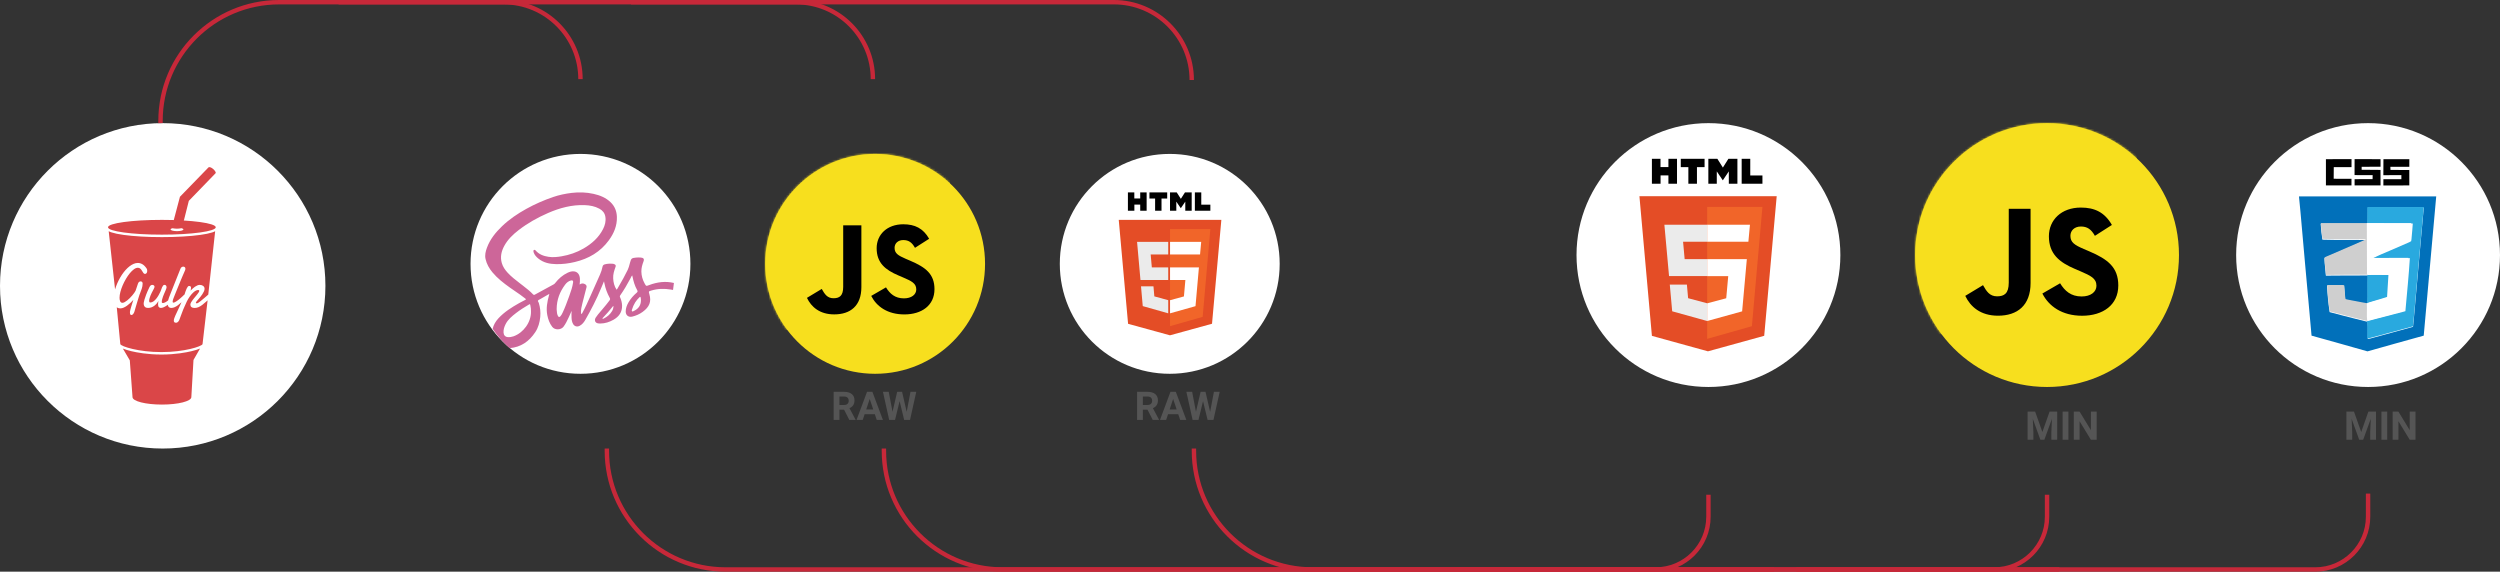 <svg width="1137" height="260" viewBox="0 0 1137 260" fill="none" xmlns="http://www.w3.org/2000/svg">
<rect x="0" y="0" width="1137" height="260" fill="#333333" stroke="none"/>
<path d="M383.88 186.315H381.779V191H379.143V178.203H383.897C385.409 178.203 386.575 178.54 387.396 179.214C388.216 179.888 388.626 180.84 388.626 182.07C388.626 182.943 388.436 183.673 388.055 184.259C387.68 184.839 387.108 185.302 386.341 185.647L389.109 190.877V191H386.279L383.88 186.315ZM381.779 184.18H383.906C384.568 184.18 385.081 184.013 385.444 183.679C385.808 183.339 385.989 182.873 385.989 182.281C385.989 181.678 385.816 181.203 385.471 180.857C385.131 180.512 384.606 180.339 383.897 180.339H381.779V184.18ZM397.863 188.363H393.24L392.361 191H389.558L394.321 178.203H396.765L401.555 191H398.751L397.863 188.363ZM393.952 186.228H397.151L395.543 181.438L393.952 186.228ZM412.365 187.309L414.088 178.203H416.716L413.877 191H411.223L409.14 182.439L407.057 191H404.402L401.563 178.203H404.191L405.923 187.291L408.032 178.203H410.265L412.365 187.309Z" fill="#555555"/>
<path d="M925.588 187.203L928.875 196.484L932.145 187.203H935.607V200H932.962V196.502L933.226 190.464L929.771 200H927.961L924.516 190.473L924.779 196.502V200H922.143V187.203H925.588ZM940.714 200H938.077V187.203H940.714V200ZM953.572 200H950.936L945.803 191.58V200H943.166V187.203H945.803L950.944 195.641V187.203H953.572V200Z" fill="#555555"/>
<path d="M1070.59 187.203L1073.88 196.484L1077.14 187.203H1080.61V200H1077.96V196.502L1078.23 190.464L1074.77 200H1072.96L1069.52 190.473L1069.78 196.502V200H1067.14V187.203H1070.59ZM1085.71 200H1083.08V187.203H1085.71V200ZM1098.57 200H1095.94L1090.8 191.58V200H1088.17V187.203H1090.8L1095.94 195.641V187.203H1098.57V200Z" fill="#555555"/>
<path d="M521.88 186.315H519.779V191H517.143V178.203H521.897C523.409 178.203 524.575 178.54 525.396 179.214C526.216 179.888 526.626 180.84 526.626 182.07C526.626 182.943 526.436 183.673 526.055 184.259C525.68 184.839 525.108 185.302 524.341 185.647L527.109 190.877V191H524.279L521.88 186.315ZM519.779 184.18H521.906C522.568 184.18 523.081 184.013 523.444 183.679C523.808 183.339 523.989 182.873 523.989 182.281C523.989 181.678 523.816 181.203 523.471 180.857C523.131 180.512 522.606 180.339 521.897 180.339H519.779V184.18ZM535.863 188.363H531.24L530.361 191H527.558L532.321 178.203H534.765L539.555 191H536.751L535.863 188.363ZM531.952 186.228H535.151L533.543 181.438L531.952 186.228ZM550.365 187.309L552.088 178.203H554.716L551.877 191H549.223L547.14 182.439L545.057 191H542.402L539.563 178.203H542.191L543.923 187.291L546.032 178.203H548.265L550.365 187.309Z" fill="#555555"/>
<path fill-rule="evenodd" clip-rule="evenodd" d="M74 204C114.869 204 148 170.869 148 130C148 89.131 114.869 56 74 56C33.131 56 0 89.131 0 130C0 170.869 33.131 204 74 204Z" fill="white"/>
<path fill-rule="evenodd" clip-rule="evenodd" d="M73.626 100C60.095 100 49.126 101.504 49.126 103.36C49.126 105.216 60.095 106.72 73.626 106.72C87.157 106.72 98.126 105.216 98.126 103.36C98.126 101.504 87.157 100 73.626 100ZM73.645 107.843C80.223 107.843 86.415 107.486 91.081 106.838C93.392 106.517 95.221 106.138 96.516 105.713C96.825 105.612 97.349 105.438 97.853 105.161L94.723 133.981C94.07 134.555 93.491 135.06 92.996 135.483C92.274 136.101 91.678 136.593 91.209 136.96C90.739 137.328 90.374 137.585 90.114 137.734C89.854 137.882 89.656 137.957 89.522 137.957C89.357 137.957 89.238 137.922 89.167 137.852C89.097 137.783 89.061 137.692 89.061 137.581C89.068 137.497 89.174 137.337 89.374 137.099C89.576 136.862 89.824 136.575 90.12 136.235C90.416 135.896 90.734 135.52 91.073 135.107C91.412 134.693 91.727 134.268 92.019 133.831C92.311 133.395 92.554 132.961 92.747 132.529C92.94 132.097 93.037 131.69 93.037 131.309C93.037 131.021 92.974 130.768 92.847 130.55C92.722 130.331 92.558 130.151 92.356 130.006C92.156 129.862 91.926 129.753 91.67 129.679C91.414 129.604 91.155 129.567 90.895 129.567C90.517 129.567 90.138 129.646 89.759 129.804C89.38 129.962 89.01 130.166 88.646 130.417C88.284 130.668 87.933 130.949 87.593 131.261C87.254 131.572 86.938 131.885 86.647 132.201C86.67 132.145 86.696 132.057 86.724 131.937C86.751 131.816 86.777 131.688 86.801 131.553C86.824 131.419 86.844 131.291 86.86 131.17C86.875 131.049 86.883 130.961 86.883 130.905C86.883 130.626 86.812 130.415 86.67 130.271C86.528 130.127 86.299 130.055 85.984 130.055C85.779 130.055 85.587 130.164 85.41 130.382C85.233 130.6 85.073 130.859 84.931 131.156C84.789 131.453 84.662 131.755 84.552 132.062C84.442 132.369 84.355 132.605 84.292 132.773C84.184 133.152 84.063 133.539 83.93 133.935C83.861 133.963 83.799 134.001 83.748 134.054C83.526 134.278 83.276 134.521 82.996 134.786C82.716 135.051 82.422 135.316 82.114 135.581C81.806 135.846 81.497 136.101 81.185 136.347C80.874 136.593 80.574 136.812 80.286 137.002C79.998 137.192 79.73 137.346 79.481 137.462C79.233 137.578 79.026 137.636 78.86 137.636C78.726 137.636 78.635 137.594 78.588 137.511C78.541 137.427 78.517 137.315 78.517 137.177C78.517 136.953 78.558 136.7 78.641 136.417C78.724 136.134 78.808 135.885 78.895 135.671C79.093 135.17 79.327 134.577 79.599 133.894C79.871 133.211 80.164 132.489 80.475 131.727C80.787 130.965 81.106 130.183 81.434 129.379C81.761 128.575 82.08 127.802 82.392 127.059C82.704 126.315 82.996 125.628 83.268 124.996C83.54 124.364 83.775 123.83 83.972 123.393C84.075 123.18 84.16 122.98 84.227 122.794C84.294 122.608 84.327 122.432 84.327 122.265C84.327 121.912 84.227 121.656 84.025 121.498C83.824 121.34 83.601 121.261 83.357 121.261C83.112 121.261 82.87 121.336 82.629 121.484C82.388 121.633 82.197 121.888 82.055 122.251L78.47 131.239C78.233 131.834 77.972 132.489 77.689 133.205C77.404 133.92 77.124 134.64 76.848 135.365C76.696 135.748 76.566 136.17 76.455 136.626C76.355 136.708 76.255 136.787 76.156 136.862C75.757 137.165 75.377 137.399 75.014 137.566C74.651 137.734 74.347 137.817 74.103 137.817C73.755 137.817 73.582 137.65 73.582 137.315C73.582 136.953 73.635 136.561 73.742 136.138C73.848 135.715 73.982 135.283 74.144 134.842C74.305 134.4 74.481 133.967 74.671 133.539C74.86 133.112 75.035 132.71 75.197 132.334C75.359 131.957 75.493 131.623 75.6 131.33C75.706 131.038 75.759 130.807 75.759 130.64C75.759 130.343 75.677 130.088 75.511 129.874C75.345 129.66 75.121 129.553 74.836 129.553C74.576 129.553 74.359 129.655 74.186 129.86C74.012 130.064 73.858 130.319 73.724 130.626C73.59 130.933 73.466 131.267 73.351 131.63C73.237 131.992 73.105 132.331 72.955 132.647C72.742 133.121 72.476 133.643 72.156 134.215C71.836 134.786 71.48 135.321 71.085 135.818C70.69 136.315 70.26 136.73 69.795 137.065C69.329 137.399 68.84 137.566 68.328 137.566C68.146 137.566 68.016 137.497 67.937 137.357C67.858 137.218 67.819 137.065 67.819 136.898C67.834 136.498 67.902 136.087 68.02 135.664C68.138 135.242 68.281 134.826 68.446 134.417C68.612 134.008 68.791 133.613 68.984 133.233C69.178 132.851 69.361 132.496 69.534 132.166C69.708 131.836 69.86 131.544 69.991 131.288C70.12 131.032 70.205 130.826 70.245 130.668C70.268 130.585 70.281 130.496 70.281 130.403C70.281 130.264 70.248 130.141 70.186 130.034C70.123 129.927 70.039 129.839 69.937 129.769C69.834 129.699 69.724 129.648 69.605 129.616C69.487 129.584 69.373 129.567 69.262 129.567C69.01 129.567 68.775 129.644 68.558 129.797C68.342 129.95 68.15 130.203 67.984 130.557C67.338 131.894 66.837 133.032 66.481 133.971C66.127 134.909 65.864 135.674 65.695 136.263C65.525 136.853 65.424 137.285 65.393 137.559C65.361 137.834 65.346 137.975 65.346 137.985C65.346 138.384 65.401 138.717 65.511 138.981C65.622 139.246 65.767 139.457 65.949 139.615C66.13 139.773 66.341 139.884 66.582 139.95C66.823 140.015 67.073 140.047 67.334 140.047C67.909 140.047 68.442 139.952 68.931 139.761C69.42 139.571 69.862 139.322 70.257 139.016C70.651 138.709 71.002 138.37 71.31 137.998C71.618 137.627 71.874 137.26 72.079 136.898C71.953 137.464 71.89 137.961 71.89 138.389C71.89 138.993 72.008 139.42 72.244 139.671C72.481 139.922 72.789 140.047 73.168 140.047C73.546 140.047 73.973 139.943 74.446 139.733C74.919 139.525 75.4 139.248 75.89 138.905C76.03 138.806 76.17 138.701 76.309 138.594L76.311 138.613C76.322 138.693 76.334 138.772 76.351 138.849C76.406 139.09 76.499 139.299 76.629 139.476C76.76 139.652 76.933 139.791 77.15 139.894C77.367 139.996 77.637 140.047 77.96 140.047C78.434 140.047 78.921 139.935 79.422 139.713C79.923 139.49 80.428 139.19 80.937 138.814C81.446 138.437 81.956 138.003 82.469 137.511C82.481 137.499 82.493 137.487 82.505 137.475L82.506 137.475C82.513 137.467 82.521 137.459 82.528 137.452C82.533 137.447 82.538 137.442 82.543 137.438C82.518 137.495 82.493 137.552 82.469 137.609C82.46 137.63 82.451 137.651 82.442 137.672L82.442 137.673L82.442 137.673C82.394 137.783 82.347 137.894 82.298 138.006C81.891 138.921 81.467 139.845 81.025 140.779C80.584 141.713 80.15 142.644 79.724 143.573C79.661 143.74 79.592 143.914 79.517 144.096C79.442 144.277 79.369 144.462 79.298 144.653C79.227 144.843 79.168 145.036 79.12 145.232C79.073 145.427 79.049 145.617 79.049 145.803C79.049 146.183 79.142 146.441 79.327 146.576C79.513 146.711 79.747 146.778 80.032 146.778C80.252 146.778 80.451 146.73 80.629 146.632C80.807 146.534 80.964 146.405 81.102 146.242C81.241 146.079 81.363 145.891 81.469 145.678C81.576 145.463 81.668 145.236 81.747 144.994C81.771 144.911 81.826 144.753 81.913 144.521C82 144.288 82.1 144.019 82.215 143.712C82.329 143.406 82.452 143.08 82.581 142.737C82.712 142.393 82.836 142.065 82.955 141.754C83.073 141.443 83.177 141.171 83.268 140.939C83.359 140.706 83.424 140.549 83.463 140.465C83.495 140.4 83.548 140.281 83.623 140.11L83.731 139.861L83.877 139.525C83.972 139.306 84.076 139.074 84.191 138.827C84.305 138.582 84.414 138.342 84.516 138.11C84.619 137.878 84.713 137.669 84.8 137.483C84.887 137.297 84.954 137.153 85.002 137.051C85.16 136.726 85.351 136.371 85.576 135.985C85.801 135.599 86.049 135.216 86.321 134.835C86.594 134.454 86.885 134.087 87.197 133.734C87.508 133.381 87.828 133.067 88.155 132.793C88.483 132.52 88.814 132.301 89.15 132.138C89.485 131.976 89.81 131.894 90.126 131.894C90.307 131.894 90.438 131.927 90.517 131.992C90.595 132.057 90.635 132.145 90.635 132.257C90.635 132.443 90.54 132.684 90.35 132.981C90.161 133.279 89.923 133.607 89.635 133.964C89.347 134.322 89.033 134.7 88.694 135.1C88.354 135.499 88.035 135.894 87.735 136.285C87.436 136.675 87.179 137.051 86.966 137.413C86.754 137.775 86.631 138.096 86.599 138.375C86.591 138.421 86.587 138.461 86.587 138.493V138.598C86.587 139.053 86.751 139.411 87.078 139.671C87.406 139.931 87.87 140.061 88.469 140.061C89.108 140.061 89.708 139.94 90.268 139.698C90.828 139.457 91.402 139.116 91.99 138.674C92.577 138.233 93.203 137.706 93.866 137.093C94.044 136.928 94.23 136.757 94.421 136.583L92.111 156.519C91.699 157.561 83.813 160.128 73.414 160.128C63.019 160.128 55.136 157.564 54.717 156.52L53.109 139.752L53.111 139.754C53.178 139.802 53.245 139.85 53.316 139.894C53.715 140.136 54.19 140.256 54.742 140.256C55.224 140.256 55.725 140.14 56.245 139.908C56.766 139.676 57.282 139.376 57.796 139.009C58.308 138.642 58.809 138.229 59.298 137.769C59.788 137.309 60.241 136.847 60.66 136.382C60.517 136.819 60.357 137.313 60.18 137.866C60.003 138.419 59.837 138.953 59.683 139.469C59.529 139.985 59.397 140.447 59.287 140.855C59.176 141.264 59.117 141.543 59.109 141.692C59.101 141.766 59.097 141.836 59.097 141.901V142.096C59.097 142.542 59.154 142.848 59.269 143.016C59.383 143.183 59.567 143.266 59.819 143.266C59.969 143.266 60.115 143.213 60.257 143.106C60.399 143 60.529 142.864 60.648 142.702C60.766 142.54 60.868 142.367 60.955 142.186C61.042 142.005 61.105 141.84 61.145 141.692C61.16 141.645 61.204 141.497 61.275 141.246C61.346 140.995 61.435 140.683 61.541 140.312C61.647 139.94 61.768 139.525 61.902 139.065C62.036 138.605 62.176 138.136 62.322 137.657C62.468 137.179 62.61 136.71 62.748 136.25C62.886 135.79 63.014 135.374 63.133 135.002C63.251 134.631 63.352 134.322 63.434 134.075C63.517 133.829 63.575 133.683 63.606 133.637C63.748 133.228 63.894 132.835 64.044 132.459C64.194 132.082 64.33 131.708 64.452 131.337C64.575 130.965 64.675 130.585 64.754 130.194C64.833 129.804 64.872 129.386 64.872 128.94C64.872 128.773 64.847 128.626 64.795 128.501C64.744 128.375 64.675 128.273 64.588 128.194C64.501 128.116 64.403 128.057 64.292 128.02C64.182 127.983 64.071 127.964 63.961 127.964C63.732 127.964 63.509 128.039 63.292 128.188C63.075 128.336 62.9 128.587 62.766 128.94L61.665 132.215C61.531 132.494 61.33 132.821 61.061 133.198C60.793 133.574 60.486 133.967 60.139 134.375C59.792 134.784 59.417 135.188 59.014 135.587C58.612 135.987 58.212 136.345 57.813 136.661C57.415 136.976 57.03 137.232 56.66 137.427C56.288 137.622 55.957 137.72 55.665 137.72C55.405 137.72 55.19 137.648 55.02 137.503C54.851 137.36 54.717 137.177 54.618 136.953C54.519 136.73 54.453 136.482 54.417 136.208C54.382 135.934 54.364 135.667 54.364 135.406C54.364 134.626 54.492 133.746 54.748 132.766C55.005 131.786 55.349 130.791 55.783 129.783C56.218 128.775 56.717 127.79 57.281 126.829C57.845 125.867 58.435 125.012 59.05 124.264C59.665 123.516 60.286 122.915 60.914 122.46C61.541 122.004 62.131 121.777 62.683 121.777C63.038 121.777 63.367 121.877 63.671 122.076C63.975 122.276 64.253 122.599 64.505 123.045C64.774 123.537 65.016 123.916 65.233 124.181C65.45 124.445 65.685 124.578 65.938 124.578C66.213 124.578 66.452 124.457 66.653 124.216C66.854 123.974 66.955 123.644 66.955 123.226C66.955 123.05 66.938 122.862 66.902 122.662C66.867 122.462 66.781 122.265 66.647 122.069C66.063 121.196 65.436 120.564 64.766 120.174C64.095 119.784 63.401 119.589 62.683 119.589C62.06 119.589 61.431 119.724 60.795 119.993C60.16 120.262 59.531 120.636 58.908 121.115C58.285 121.593 57.677 122.165 57.085 122.829C56.494 123.493 55.935 124.22 55.411 125.01C54.886 125.8 54.401 126.638 53.955 127.525C53.51 128.413 53.117 129.321 52.778 130.25C52.612 130.703 52.462 131.158 52.328 131.614L49.437 105.162C49.941 105.438 50.465 105.612 50.774 105.713C52.069 106.138 53.897 106.517 56.208 106.838C60.874 107.486 67.067 107.843 73.645 107.843ZM59.782 159.732C62.145 160.298 67.057 161.248 73.414 161.248C79.77 161.248 84.683 160.298 87.045 159.732C88.68 159.341 89.989 158.935 90.978 158.518L87.998 163.703L87.022 180.606C87.022 182.48 81.033 184 73.645 184C66.257 184 60.267 182.48 60.267 180.606L59.035 163.885L55.885 158.534C56.87 158.945 58.167 159.345 59.782 159.732ZM80.497 105.13C82.105 105.13 83.409 104.777 83.409 104.342C83.409 103.906 82.105 103.553 80.497 103.553C78.889 103.553 77.585 103.906 77.585 104.342C77.585 104.777 78.889 105.13 80.497 105.13Z" fill="#DA4648"/>
<path d="M78.148 103.429C78.133 103.452 78.126 103.475 78.126 103.498C78.126 103.775 79.175 104 80.47 104C81.764 104 82.813 103.775 82.813 103.498L85.874 91.353L98.049 78.777C98.052 78.773 98.056 78.769 98.06 78.765C98.318 78.48 97.795 77.597 96.927 76.84C96.06 76.083 95.123 75.827 94.832 76.115C94.829 76.117 94.827 76.12 94.825 76.122L81.836 89.496L78.148 103.429Z" fill="#DA4648"/>
<path fill-rule="evenodd" clip-rule="evenodd" d="M777 176C810.137 176 837 149.137 837 116C837 82.863 810.137 56 777 56C743.863 56 717 82.863 717 116C717 149.137 743.863 176 777 176Z" fill="white"/>
<path fill-rule="evenodd" clip-rule="evenodd" d="M755.194 72.216H751.286V83.567H755.228V79.783H758.795V83.567H762.703V72.216H758.795V75.967H755.194V72.216ZM764.419 76H767.867V83.567H771.775V76H775.241V72.216H764.419V76ZM776.956 72.216H781.051L783.565 76.213L786.079 72.216H790.174V83.567H786.266V77.941L783.531 82.021L780.796 77.941V83.567H776.956V72.216ZM796.018 72.216H792.111V83.567H801.556V79.816H796.018V72.216Z" fill="black"/>
<path d="M751.289 152.754L745.61 89.243H808.043L802.364 152.719L776.775 159.784" fill="#E44D26"/>
<path d="M776.421 154.107V94.107H801.556L796.76 148.356" fill="#F16529"/>
<path fill-rule="evenodd" clip-rule="evenodd" d="M776.421 102.216H756.962L759.079 125.563H776.421V117.854H766.18L765.463 109.941H776.421V102.216ZM767.204 129.442H759.42L760.512 141.575L776.421 146V137.934L767.75 135.619L767.204 129.442Z" fill="#EBEBEB"/>
<path fill-rule="evenodd" clip-rule="evenodd" d="M776.421 102.216H795.88L795.162 109.947H776.421V102.216ZM776.421 117.866H794.461L792.324 141.606L776.421 146V137.962L785.09 135.645L785.997 125.598H776.421V117.866Z" fill="white"/>
<path fill-rule="evenodd" clip-rule="evenodd" d="M1077 176C1110.14 176 1137 149.137 1137 116C1137 82.863 1110.14 56 1077 56C1043.86 56 1017 82.863 1017 116C1017 149.137 1043.86 176 1077 176Z" fill="white"/>
<path d="M1057.83 72.393C1061.71 72.345 1065.6 72.379 1069.48 72.377C1069.49 73.587 1069.51 74.798 1069.47 76.009C1066.78 75.99 1064.09 76.009 1061.4 76.025C1061.38 77.783 1061.34 79.541 1061.36 81.299C1064.06 81.316 1066.76 81.342 1069.46 81.331C1069.49 82.326 1069.48 83.325 1069.45 84.321C1065.58 84.296 1061.71 84.307 1057.83 84.31C1057.84 80.337 1057.85 76.366 1057.83 72.393Z" fill="black"/>
<path d="M1070.87 72.38C1074.8 72.373 1078.74 72.349 1082.67 72.393C1082.66 73.537 1082.67 74.68 1082.67 75.824C1079.8 75.815 1076.94 75.828 1074.08 75.861C1074.08 76.311 1074.08 76.76 1074.08 77.21C1076.94 77.256 1079.79 77.262 1082.65 77.278C1082.66 79.624 1082.66 81.968 1082.67 84.312C1078.74 84.305 1074.8 84.308 1070.87 84.327C1070.85 83.38 1070.84 82.434 1070.87 81.487C1073.6 81.495 1076.33 81.498 1079.05 81.476C1079.07 80.866 1079.08 80.254 1079.08 79.644C1076.34 79.644 1073.59 79.654 1070.85 79.635C1070.85 77.218 1070.85 74.798 1070.87 72.38Z" fill="black"/>
<path d="M1083.99 72.4C1087.91 72.4 1091.84 72.4 1095.77 72.4C1095.78 73.55 1095.8 74.7 1095.76 75.848C1092.89 75.846 1090.01 75.863 1087.14 75.868C1087.14 76.338 1087.16 76.808 1087.18 77.278C1090.04 77.265 1092.9 77.3 1095.75 77.33C1095.78 79.665 1095.8 81.999 1095.76 84.334C1091.83 84.323 1087.89 84.323 1083.96 84.341C1083.94 83.398 1083.93 82.451 1083.97 81.507C1086.69 81.528 1089.41 81.524 1092.14 81.498C1092.14 80.886 1092.16 80.275 1092.15 79.665C1089.42 79.69 1086.68 79.676 1083.95 79.666C1083.95 77.245 1083.97 74.822 1083.99 72.4Z" fill="black"/>
<path fill-rule="evenodd" clip-rule="evenodd" d="M1045.6 89.327L1045.6 89.327V89.667C1045.85 91.819 1046.04 93.978 1046.23 96.137C1046.34 97.413 1046.45 98.689 1046.57 99.963C1047.14 106.683 1047.75 113.4 1048.36 120.117C1048.79 124.794 1049.22 129.471 1049.63 134.15C1050.16 140.318 1050.7 146.487 1051.29 152.652C1053.63 153.275 1055.95 153.937 1058.27 154.599C1060.51 155.236 1062.75 155.873 1064.99 156.475C1066.93 157.05 1068.88 157.59 1070.83 158.13C1072.78 158.67 1074.73 159.21 1076.67 159.784H1076.79C1078.74 159.218 1080.7 158.675 1082.67 158.132C1084.8 157.543 1086.92 156.953 1089.05 156.334C1091.23 155.756 1093.4 155.139 1095.56 154.523C1097.81 153.885 1100.06 153.247 1102.31 152.652C1103.08 144.427 1103.81 136.197 1104.52 127.966C1105.46 117.878 1106.35 107.787 1107.24 97.696C1107.49 94.907 1107.74 92.117 1107.99 89.327C1087.19 89.324 1066.4 89.326 1045.6 89.327ZM1076.88 97.676C1076.87 96.587 1076.87 95.498 1076.89 94.409C1082.17 94.392 1087.44 94.394 1092.72 94.397C1095.93 94.399 1099.13 94.401 1102.34 94.398C1101.93 98.684 1101.56 102.972 1101.18 107.261C1100.82 111.34 1100.47 115.419 1100.09 119.496C1099.42 126.807 1098.78 134.119 1098.14 141.431C1098.05 142.34 1097.97 143.25 1097.89 144.16C1097.77 145.66 1097.64 147.159 1097.45 148.652C1095.49 149.189 1093.52 149.728 1091.56 150.267C1087.39 151.407 1083.23 152.548 1079.07 153.674C1078.35 153.896 1077.62 154.079 1076.87 154.199C1076.86 153.272 1076.87 152.344 1076.88 151.416C1076.9 149.699 1076.92 147.982 1076.78 146.272C1076.48 146.297 1076.19 146.223 1075.9 146.15C1075.8 146.126 1075.7 146.102 1075.61 146.082C1074.07 145.674 1072.53 145.295 1070.99 144.917C1069.28 144.497 1067.56 144.076 1065.86 143.614C1064.27 143.182 1062.67 142.77 1061.08 142.358C1060.56 142.223 1060.04 142.089 1059.52 141.955C1058.9 137.988 1058.54 133.988 1058.33 129.983C1059.66 129.962 1060.98 129.962 1062.3 129.962C1063.12 129.962 1063.95 129.962 1064.77 129.957C1064.82 129.958 1064.88 129.959 1064.93 129.959C1065.32 129.964 1065.71 129.968 1066.09 130.083C1066.16 130.888 1066.23 131.694 1066.29 132.499C1066.4 133.779 1066.5 135.059 1066.63 136.337C1067.55 136.603 1068.49 136.769 1069.43 136.935C1070 137.035 1070.58 137.136 1071.14 137.258C1071.87 137.387 1072.59 137.528 1073.31 137.669C1074.48 137.898 1075.65 138.126 1076.83 138.3C1076.9 136.138 1076.89 133.974 1076.88 131.81C1076.87 129.633 1076.86 127.456 1076.92 125.281C1075.15 125.32 1073.38 125.312 1071.61 125.305C1070.54 125.3 1069.48 125.296 1068.42 125.301C1066.51 125.304 1064.61 125.322 1062.7 125.339C1061.07 125.355 1059.44 125.37 1057.81 125.376C1057.73 124.355 1057.62 123.337 1057.52 122.318C1057.34 120.707 1057.17 119.097 1057.14 117.482C1057.47 117.243 1057.85 117.09 1058.22 116.937C1058.36 116.882 1058.49 116.827 1058.62 116.769C1060.9 115.779 1063.18 114.803 1065.46 113.828C1069.03 112.301 1072.6 110.774 1076.14 109.191C1072.99 109.097 1069.83 109.105 1066.67 109.113C1063.19 109.122 1059.7 109.131 1056.22 109.002C1055.89 106.621 1055.56 104.235 1055.44 101.834C1057 101.832 1058.56 101.83 1060.12 101.828C1065.7 101.82 1071.27 101.812 1076.85 101.832C1076.89 100.447 1076.88 99.061 1076.88 97.676Z" fill="#0170BA"/>
<path d="M1076.67 94.183C1085.22 94.155 1093.77 94.179 1102.32 94.172C1101.52 102.535 1100.84 110.908 1100.05 119.272C1099.38 126.582 1098.73 133.895 1098.09 141.208C1097.85 143.613 1097.7 146.03 1097.39 148.43C1091.22 150.104 1085.05 151.793 1078.87 153.452C1078.14 153.673 1077.4 153.857 1076.65 153.977C1076.61 151.335 1076.78 148.684 1076.56 146.05C1076.61 146.039 1076.73 146.017 1076.78 146.006C1082.53 144.581 1088.24 143.012 1093.97 141.535C1094.69 133.499 1095.5 125.466 1096.01 117.413C1091.13 117.439 1086.25 117.424 1081.38 117.444C1080.67 117.448 1079.96 117.444 1079.25 117.393C1081.87 116.059 1084.63 115.001 1087.33 113.81C1089.91 112.652 1092.53 111.566 1095.13 110.43C1095.63 110.202 1096.16 110.013 1096.6 109.675C1096.77 109.048 1096.76 108.392 1096.83 107.75C1096.98 105.713 1097.25 103.688 1097.34 101.65C1090.44 101.595 1083.53 101.642 1076.62 101.606C1076.7 99.133 1076.62 96.657 1076.67 94.183Z" fill="#29A9DF"/>
<path d="M1076.7 125.057C1080.04 125.001 1083.37 125.09 1086.71 125.068C1086.53 128.437 1086.24 131.801 1086.07 135.17C1084.02 135.83 1081.95 136.388 1079.88 136.999C1078.79 137.33 1077.66 137.592 1076.61 138.077C1076.75 133.739 1076.57 129.395 1076.7 125.057Z" fill="#29A9DF"/>
<path d="M1055.5 101.451C1062.63 101.444 1069.76 101.424 1076.89 101.449C1076.98 109.276 1076.86 117.103 1076.96 124.926C1074.13 124.988 1071.3 124.931 1068.46 124.946C1064.93 124.951 1061.39 125.008 1057.86 125.021C1057.67 122.385 1057.24 119.758 1057.19 117.117C1057.64 116.793 1058.18 116.626 1058.68 116.404C1064.5 113.861 1070.38 111.415 1076.18 108.817C1069.55 108.619 1062.91 108.874 1056.27 108.628C1055.94 106.243 1055.62 103.855 1055.5 101.451Z" fill="#CFCFCF"/>
<path d="M1058.39 129.633C1060.53 129.6 1062.67 129.62 1064.81 129.607C1065.26 129.615 1065.71 129.602 1066.14 129.733C1066.32 131.819 1066.47 133.91 1066.68 135.994C1068.15 136.422 1069.69 136.591 1071.19 136.917C1073.08 137.254 1074.97 137.678 1076.87 137.96C1077.06 140.603 1076.74 143.264 1077.04 145.898C1076.99 145.909 1076.88 145.931 1076.82 145.942C1076.42 145.975 1076.03 145.833 1075.65 145.751C1072.41 144.888 1069.14 144.158 1065.91 143.281C1063.8 142.707 1061.68 142.169 1059.57 141.619C1058.96 137.647 1058.6 133.643 1058.39 129.633Z" fill="#CFCFCF"/>
<path d="M1076.44 101.449C1083.17 101.486 1089.91 101.438 1096.64 101.493C1096.54 103.533 1096.28 105.561 1096.14 107.6C1096.07 108.242 1096.08 108.899 1095.91 109.527C1095.48 109.866 1094.96 110.055 1094.48 110.283C1091.95 111.42 1089.4 112.507 1086.87 113.666C1084.25 114.859 1081.56 115.918 1079 117.254C1079.69 117.305 1080.38 117.309 1081.07 117.305C1085.83 117.285 1090.58 117.299 1095.34 117.274C1094.84 125.336 1094.06 133.377 1093.35 141.422C1087.76 142.9 1082.19 144.471 1076.59 145.898C1076.29 143.264 1076.61 140.603 1076.43 137.96C1077.45 137.474 1078.55 137.212 1079.62 136.881C1081.63 136.269 1083.65 135.711 1085.64 135.05C1085.81 131.677 1086.09 128.31 1086.27 124.937C1083.02 124.959 1079.77 124.87 1076.52 124.926C1076.42 117.103 1076.53 109.276 1076.44 101.449Z" fill="white"/>
<path fill-rule="evenodd" clip-rule="evenodd" d="M264 170C291.614 170 314 147.614 314 120C314 92.386 291.614 70 264 70C236.386 70 214 92.386 214 120C214 147.614 236.386 170 264 170Z" fill="white"/>
<path fill-rule="evenodd" clip-rule="evenodd" d="M295.117 129.694C294.491 129.931 294.178 130.049 293.94 129.961C293.702 129.873 293.541 129.579 293.217 128.99L293.155 128.877C292.23 127.204 291.738 125.444 291.696 123.53C291.661 121.888 292.112 120.361 292.679 118.864C293.132 117.673 292.543 117.253 291.508 117.145C290.755 117.068 289.978 117.075 289.223 117.152C287.26 117.352 287.066 117.521 286.545 119.42C286.488 119.629 286.433 119.839 286.377 120.048C286.135 120.966 285.894 121.881 285.475 122.752C284.208 125.385 282.768 127.921 281.291 130.439C281.229 130.546 281.168 130.655 281.108 130.765L281.108 130.765C280.914 131.118 280.718 131.472 280.433 131.767C279.363 130.171 278.96 128.408 278.87 126.558C278.78 124.732 279.341 123.035 279.958 121.356C280.166 120.791 279.993 120.44 279.503 120.196C279.286 120.088 279.043 119.987 278.805 119.968C277.546 119.869 276.29 119.884 275.061 120.227C274.509 120.379 274.148 120.688 274.025 121.306C273.785 122.515 273.411 123.69 272.907 124.82C272.119 126.582 271.334 128.347 270.549 130.111L270.545 130.118C269.937 131.485 269.329 132.852 268.719 134.219L268.471 134.775L268.471 134.775C267.339 137.311 266.209 139.846 264.867 142.281C264.848 142.316 264.829 142.355 264.81 142.396C264.728 142.573 264.633 142.776 264.427 142.723C264.226 142.674 264.236 142.472 264.245 142.283C264.248 142.229 264.25 142.175 264.248 142.127C264.174 140.752 264.502 139.434 264.828 138.121C264.868 137.962 264.907 137.803 264.946 137.644C265.37 135.908 265.824 134.177 266.278 132.447L266.278 132.447L266.278 132.447L266.278 132.446L266.279 132.445L266.279 132.443C266.434 131.855 266.588 131.266 266.741 130.677C266.914 130.011 266.623 129.563 266.069 129.244C265.272 128.787 264.478 128.765 263.614 129.405C263.732 128.458 263.784 127.627 263.743 126.796C263.651 124.943 262.789 123.737 261.289 123.458C260.193 123.255 259.156 123.572 258.176 124.035C255.893 125.112 254.057 126.736 252.514 128.706C252.333 128.936 252.151 129.147 251.889 129.288C248.993 130.86 246.098 132.433 243.209 134.02C242.892 134.196 242.687 134.147 242.459 133.903C241.097 132.448 239.531 131.231 237.965 130.015L237.965 130.015L237.643 129.765C237.25 129.459 236.854 129.155 236.459 128.851C234.504 127.351 232.549 125.85 230.872 124.025C229.694 122.741 228.71 121.333 228.219 119.634C227.416 116.856 228.016 114.269 229.353 111.81C230.935 108.902 233.281 106.656 235.868 104.656C239.977 101.481 244.483 98.96 249.232 96.885C254.55 94.564 260.068 93.068 265.944 93.294C268.272 93.384 270.531 93.786 272.605 94.922C274.072 95.725 275.045 96.887 275.319 98.591C275.641 100.588 275.161 102.432 274.271 104.181C272.284 108.087 269.126 110.854 265.393 113.021C262.285 114.825 258.931 115.97 255.383 116.57C253.421 116.902 251.453 117.102 249.481 116.803C247.217 116.46 245.125 115.706 243.577 113.889C243.398 113.68 243.172 113.535 242.868 113.682C242.556 113.832 242.58 114.108 242.61 114.372C242.632 114.553 242.682 114.737 242.746 114.91C243.16 116.023 243.936 116.864 244.844 117.598C247.204 119.512 250.002 120.073 252.939 120.13C255.814 120.187 258.644 119.824 261.445 119.156C267.763 117.651 273.056 114.563 276.919 109.271C279.229 106.107 280.691 102.621 280.562 98.632C280.479 96.102 279.624 93.867 277.774 92.05C275.573 89.894 272.842 88.81 269.912 88.158C266.649 87.435 263.353 87.333 260.023 87.729C257.127 88.074 254.296 88.665 251.541 89.61C247.326 91.058 243.254 92.835 239.358 94.997C235.365 97.21 231.603 99.744 228.303 102.918C225.382 105.728 222.872 108.827 221.458 112.675C220.854 114.322 220.42 116.016 220.825 117.798C221.344 120.092 222.478 122.077 223.97 123.868C226.226 126.58 228.994 128.716 231.848 130.756C232.655 131.334 233.476 131.893 234.296 132.452C235.806 133.482 237.316 134.511 238.743 135.653C239.366 136.151 239.363 136.153 238.634 136.533L238.629 136.536C238.399 136.656 238.168 136.774 237.938 136.892C237.308 137.215 236.677 137.539 236.06 137.887C232.659 139.802 229.372 141.88 226.688 144.766C225.368 146.188 224.471 147.785 224.053 149.557C226.237 152.809 228.836 155.759 231.773 158.333C236.784 157.944 240.62 155.346 243.454 151.049C244.822 148.973 245.463 146.625 245.704 144.147C245.916 141.964 245.693 139.85 245.049 137.766C245.009 137.635 244.93 137.505 244.853 137.377C244.713 137.144 244.576 136.919 244.682 136.71C244.795 136.49 245.078 136.35 245.355 136.213C245.451 136.166 245.547 136.118 245.634 136.068C246.641 135.485 247.65 134.909 248.674 134.323L248.674 134.323L248.674 134.323L248.676 134.322C249.041 134.113 249.408 133.904 249.778 133.692C249.824 133.92 249.767 134.076 249.715 134.222C249.698 134.268 249.681 134.314 249.669 134.36C248.862 137.309 248.301 140.281 248.914 143.346C249.295 145.254 249.931 147.05 251.138 148.63C252.382 150.256 255.157 150.071 256.284 148.586C257.28 147.274 257.963 145.806 258.649 144.333L258.649 144.333L258.801 144.006C259.083 143.403 259.349 142.792 259.616 142.182C259.732 141.916 259.848 141.65 259.965 141.384C259.893 142.437 259.897 143.465 259.935 144.489C259.974 145.498 260.136 146.494 260.663 147.386C261.296 148.458 262.488 148.77 263.595 148.197C264.762 147.593 265.558 146.599 266.176 145.52C268.83 140.879 271.292 136.14 273.331 131.191C273.65 130.418 273.975 129.647 274.32 128.828L274.322 128.823C274.446 128.529 274.573 128.229 274.703 127.921C274.744 128.13 274.777 128.295 274.807 128.44L274.807 128.441C274.831 128.561 274.853 128.668 274.874 128.774C275.327 131.132 276.134 133.364 277.301 135.461C277.552 135.91 277.524 136.221 277.207 136.652C276.284 137.904 275.285 139.093 274.285 140.281L274.285 140.282C274.12 140.478 273.955 140.674 273.791 140.87C273.561 141.145 273.327 141.418 273.093 141.69L273.093 141.69C272.335 142.573 271.576 143.456 270.946 144.437C270.206 145.593 270.631 146.777 271.863 147.039C272.242 147.12 272.642 147.144 273.031 147.138C275.183 147.113 277.17 146.472 279.021 145.423C281.513 144.008 282.99 141.934 282.922 138.982C282.89 137.639 282.526 136.349 281.982 135.118C281.863 134.844 281.857 134.646 282.036 134.389C283.761 131.927 285.286 129.345 286.687 126.688C286.756 126.558 286.82 126.425 286.884 126.29C287.05 125.937 287.222 125.574 287.512 125.244C287.521 125.275 287.53 125.303 287.538 125.331C287.547 125.36 287.555 125.387 287.563 125.413L287.564 125.414L287.564 125.414C287.593 125.51 287.616 125.586 287.632 125.664C288.078 127.866 288.678 130.018 289.805 131.984C290.114 132.521 289.96 132.795 289.533 133.154C288.061 134.4 286.82 135.853 285.846 137.518C285.087 138.813 284.568 140.197 284.573 141.714C284.579 143.402 285.875 144.397 287.527 144.001C289.249 143.589 290.846 142.89 292.278 141.846C295.4 139.569 296.315 137.167 295.337 133.815C294.961 132.517 294.961 132.517 296.224 132.137L296.289 132.118C299.193 131.244 302.14 131.207 305.101 131.688C305.436 131.743 305.768 131.806 306.095 131.877C306.268 130.83 306.404 129.769 306.5 128.695C302.712 127.773 298.93 128.252 295.191 129.666L295.117 129.694ZM233.54 152.958C232.693 153.257 231.814 153.385 230.914 153.315C229.794 153.226 229.083 152.438 229.011 151.254C228.929 149.888 229.335 148.656 229.935 147.457C231.025 145.28 232.856 143.802 234.724 142.352C236.541 140.941 238.492 139.736 240.466 138.564C241.064 138.21 241.073 138.214 241.21 138.924C241.388 139.836 241.547 140.749 241.488 141.577C241.643 146.545 238.022 151.377 233.54 152.958ZM258.973 134.404C259.678 132.473 260.341 130.519 260.644 128.467C260.764 127.672 260.412 127.361 259.65 127.557C258.526 127.849 257.678 128.574 257.014 129.465C254.637 132.663 253.194 136.221 253.167 140.575C253.187 140.766 253.2 140.974 253.213 141.192C253.26 141.964 253.314 142.875 253.76 143.712C254.053 144.262 254.428 144.314 254.851 143.864C255.299 143.388 255.59 142.808 255.867 142.224C256.972 139.907 257.849 137.496 258.725 135.086C258.807 134.858 258.89 134.631 258.973 134.404ZM278.389 141.448C277.486 142.972 276.186 144.08 274.591 144.868C274.572 144.878 274.553 144.888 274.533 144.898C274.373 144.98 274.184 145.077 274.047 144.903C273.932 144.759 274.053 144.652 274.162 144.557C274.192 144.531 274.22 144.506 274.243 144.482C275.828 142.79 277.393 141.085 278.804 139.25C278.818 139.232 278.842 139.224 278.886 139.209C278.915 139.199 278.953 139.187 279 139.167C278.986 140.016 278.797 140.762 278.389 141.448ZM288.082 141.527C288.124 141.506 288.165 141.484 288.205 141.466C290.284 140.497 291.481 138.944 291.5 136.61C291.493 136.183 291.483 135.764 291.378 135.345C291.276 134.935 291.142 134.901 290.843 135.186C290.102 135.895 289.427 136.655 288.883 137.525C288.236 138.559 287.766 139.668 287.417 140.827C287.343 141.081 287.245 141.413 287.49 141.6C287.674 141.741 287.886 141.63 288.082 141.527Z" fill="#CD6699"/>
<path fill-rule="evenodd" clip-rule="evenodd" d="M398 170C425.614 170 448 147.614 448 120C448 92.386 425.614 70 398 70C370.386 70 348 92.386 348 120C348 147.614 370.386 170 398 170Z" fill="#F7DF1E"/>
<mask id="mask0" mask-type="alpha" maskUnits="userSpaceOnUse" x="348" y="70" width="100" height="100">
<path fill-rule="evenodd" clip-rule="evenodd" d="M398 170C425.614 170 448 147.614 448 120C448 92.386 425.614 70 398 70C370.386 70 348 92.386 348 120C348 147.614 370.386 170 398 170Z" fill="white"/>
</mask>
<g mask="url(#mask0)">
<rect x="344" y="62" width="88" height="88" fill="#F7DF1E"/>
<path fill-rule="evenodd" clip-rule="evenodd" d="M411.105 135.693C407.025 135.693 404.719 133.574 402.946 130.693L396.226 134.58C398.654 139.356 403.615 143 411.296 143C419.151 143 425 138.939 425 131.526C425 124.65 421.033 121.591 414.006 118.591L411.939 117.709C408.39 116.179 406.854 115.179 406.854 112.709C406.854 110.711 408.389 109.181 410.811 109.181C413.186 109.181 414.716 110.178 416.134 112.709L422.573 108.592C419.849 103.822 416.069 102 410.811 102C403.425 102 398.7 106.701 398.7 112.876C398.7 119.58 402.664 122.751 408.632 125.282L410.699 126.166C414.471 127.808 416.72 128.808 416.72 131.631C416.72 133.987 414.531 135.693 411.105 135.693ZM379.054 135.641C376.213 135.641 375.031 133.701 373.732 131.406L367 135.464C368.95 139.573 372.785 142.985 379.406 142.985C386.735 142.985 391.755 139.104 391.755 130.579V102.47H383.485V130.467C383.485 134.583 381.771 135.641 379.054 135.641Z" fill="black"/>
</g>
<path fill-rule="evenodd" clip-rule="evenodd" d="M931 176C964.137 176 991 149.137 991 116C991 82.863 964.137 56 931 56C897.863 56 871 82.863 871 116C871 149.137 897.863 176 931 176Z" fill="#F7DF1E"/>
<mask id="mask1" mask-type="alpha" maskUnits="userSpaceOnUse" x="871" y="56" width="120" height="120">
<path fill-rule="evenodd" clip-rule="evenodd" d="M931 176C964.137 176 991 149.137 991 116C991 82.863 964.137 56 931 56C897.863 56 871 82.863 871 116C871 149.137 897.863 176 931 176Z" fill="white"/>
</mask>
<g mask="url(#mask1)">
<rect x="866.2" y="46.4" width="105.6" height="105.6" fill="#F7DF1E"/>
<path fill-rule="evenodd" clip-rule="evenodd" d="M946.725 134.832C941.83 134.832 939.063 132.29 936.935 128.832L928.871 133.496C931.784 139.228 937.738 143.6 946.955 143.6C956.381 143.6 963.4 138.727 963.4 129.831C963.4 121.58 958.639 117.91 950.207 114.31L947.726 113.252C943.468 111.416 941.624 110.216 941.624 107.252C941.624 104.853 943.466 103.017 946.373 103.017C949.223 103.017 951.059 104.214 952.76 107.252L960.488 102.311C957.219 96.587 952.683 94.4 946.373 94.4C937.51 94.4 931.839 100.042 931.839 107.452C931.839 115.496 936.597 119.302 943.758 122.339L946.239 123.399C950.765 125.37 953.464 126.57 953.464 129.958C953.464 132.785 950.837 134.832 946.725 134.832ZM908.265 134.77C904.855 134.77 903.437 132.442 901.878 129.688L893.8 134.557C896.14 139.488 900.742 143.582 908.687 143.582C917.481 143.582 923.506 138.926 923.506 128.695V94.965H913.582V128.561C913.582 133.5 911.525 134.77 908.265 134.77Z" fill="black"/>
</g>
<path fill-rule="evenodd" clip-rule="evenodd" d="M532 170C559.614 170 582 147.614 582 120C582 92.386 559.614 70 532 70C504.386 70 482 92.386 482 120C482 147.614 504.386 170 532 170Z" fill="white"/>
<path fill-rule="evenodd" clip-rule="evenodd" d="M515.887 87.5H512.973V95.833H515.913V93.056H518.574V95.833H521.489V87.5H518.574V90.254H515.887V87.5ZM522.769 90.278H525.342V95.833H528.257V90.278H530.842V87.5H522.769V90.278ZM532.122 87.5H535.176L537.052 90.435L538.927 87.5H541.982V95.833H539.067V91.703L537.026 94.698L534.986 91.703V95.833H532.122V87.5ZM546.341 87.5H543.426V95.833H550.473V93.08H546.341V87.5Z" fill="black"/>
<path d="M513.05 147.268L508.806 100H555.472L551.228 147.242L532.1 152.5" fill="#E44D26"/>
<path d="M532.139 148.334V104.167H550.472L546.973 144.1" fill="#F16529"/>
<path fill-rule="evenodd" clip-rule="evenodd" d="M531.305 110H517.139L518.68 127.33H531.305V121.608H523.849L523.327 115.735H531.305V110ZM524.595 130.21H518.928L519.723 139.216L531.305 142.5V136.513L524.992 134.795L524.595 130.21Z" fill="#EBEBEB"/>
<path fill-rule="evenodd" clip-rule="evenodd" d="M532.139 110H546.305L545.782 115.739H532.139V110ZM532.139 121.617H545.272L543.716 139.239L532.139 142.5V136.533L538.45 134.814L539.11 127.356H532.139V121.617Z" fill="white"/>
<path d="M73 56V55C73 25.177 97.177 1 127 1H506.604C526.153 1 542 16.847 542 36.396V36.396" stroke="#C72839" stroke-width="2"/>
<path d="M287 1L362 1C381.33 1 397 16.67 397 36V36" stroke="#C72839" stroke-width="2"/>
<path d="M154 1L229 1C248.33 1 264 16.67 264 36V36" stroke="#C72839" stroke-width="2"/>
<path d="M543 204V205C543 234.823 567.177 259 597 259H1053C1066.25 259 1077 248.255 1077 235V224.488" stroke="#C72839" stroke-width="2"/>
<path d="M817 259L907 259C920.255 259 931 248.255 931 235V225" stroke="#C72839" stroke-width="2"/>
<path d="M663 259L753 259C766.255 259 777 248.255 777 235V225" stroke="#C72839" stroke-width="2"/>
<path d="M402 204V205C402 234.823 426.177 259 456 259H936.589" stroke="#C72839" stroke-width="2"/>
<path d="M276 204V205C276 234.823 300.177 259 330 259H806.784" stroke="#C72839" stroke-width="2"/>
</svg>
